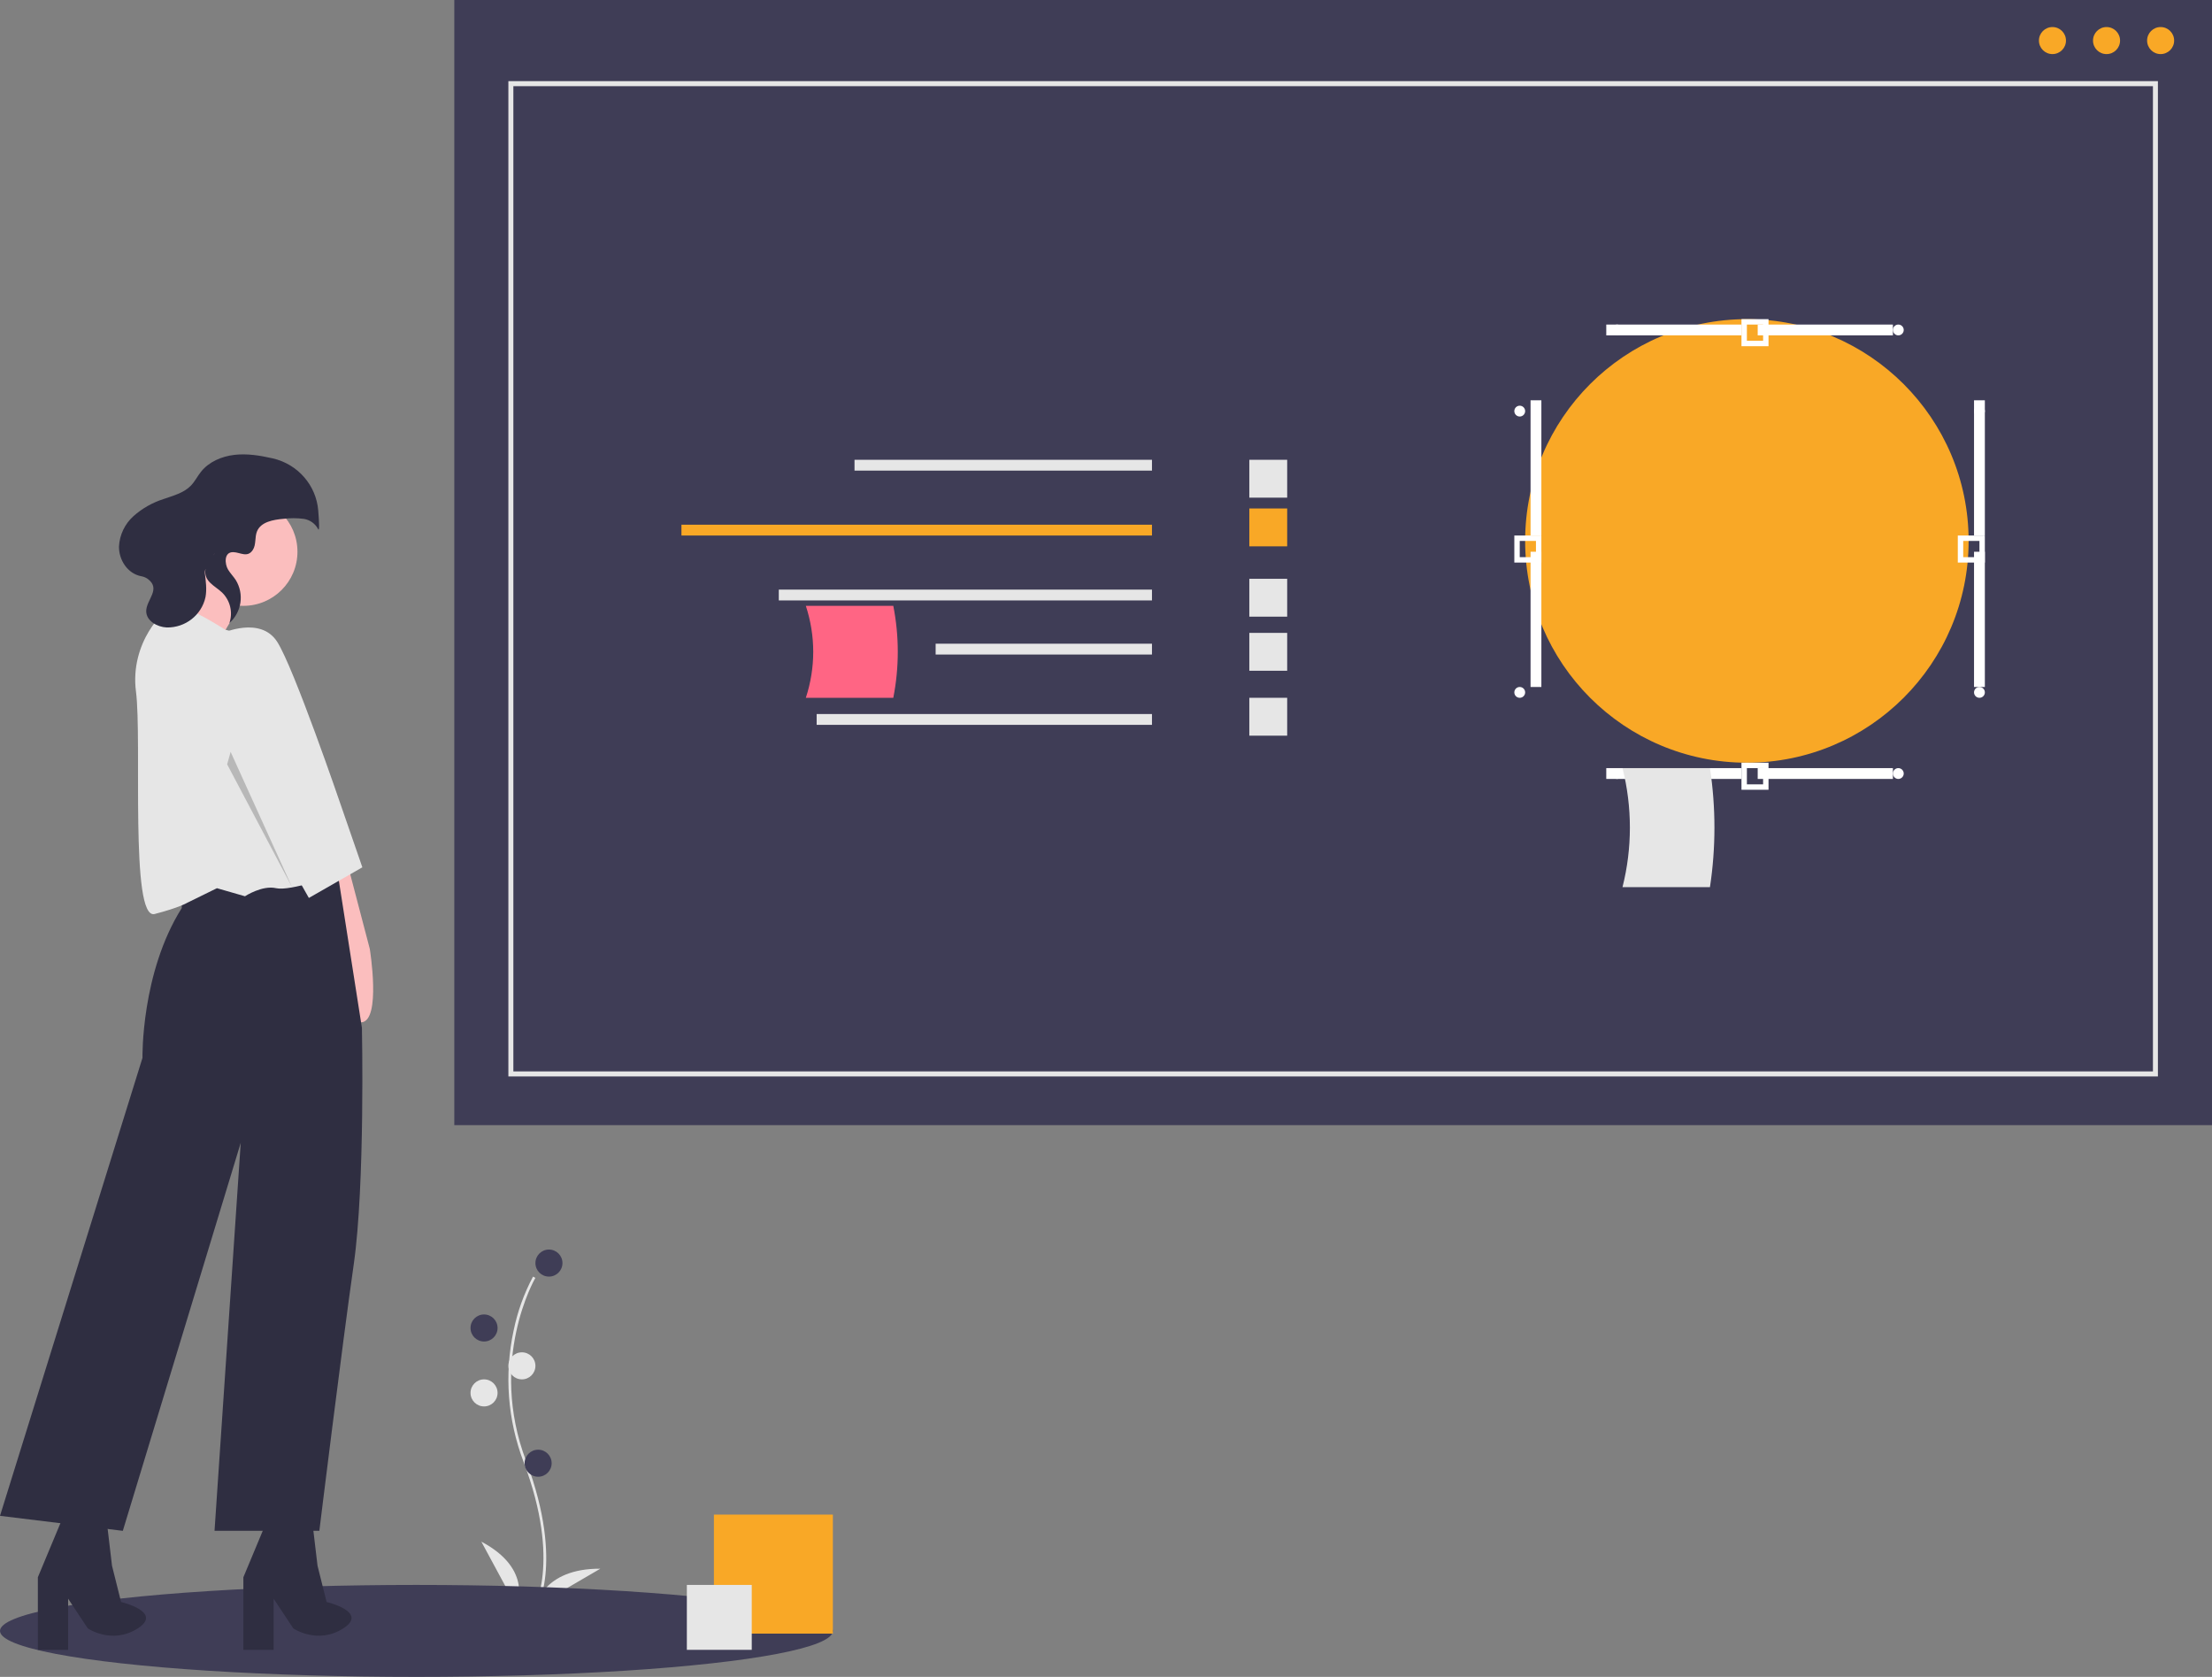 <?xml version="1.0" encoding="UTF-8"?>
<svg width="409px" height="310px" viewBox="0 0 409 310" version="1.1" xmlns="http://www.w3.org/2000/svg" xmlns:xlink="http://www.w3.org/1999/xlink">
    <rect x="0" y="0" width="409" height="310" fill="#808080" stroke="none"/>
    <title>undraw_redesign_feedback_48ti</title>
    <g id="Shard" stroke="none" stroke-width="1" fill="none" fill-rule="evenodd">
        <g id="undraw_redesign_feedback_48ti" transform="translate(204.5, 155) scale(-1, 1) translate(-204.5, -155) " fill-rule="nonzero">
            <path d="M310.014,298 C309.958,297.909 308.616,295.712 308.151,291.151 C307.724,286.966 307.998,279.913 311.729,270.073 C318.798,251.433 310.1,236.394 310.012,236.244 L310.441,236 C312.115,239.142 313.325,242.502 314.033,245.978 C315.785,254.074 315.147,262.49 312.194,270.243 C305.138,288.851 310.384,297.66 310.438,297.747 L310.014,298 Z" id="Path" fill="#E6E6E6"></path>
            <circle id="Oval" fill="#3F3D56" cx="307.5" cy="233.5" r="2.5"></circle>
            <circle id="Oval" fill="#3F3D56" cx="319.5" cy="245.5" r="2.5"></circle>
            <circle id="Oval" fill="#E6E6E6" cx="312.5" cy="252.5" r="2.5"></circle>
            <circle id="Oval" fill="#E6E6E6" cx="319.5" cy="257.5" r="2.5"></circle>
            <circle id="Oval" fill="#3F3D56" cx="309.5" cy="270.5" r="2.5"></circle>
            <path d="M313.519,297 C313.519,297 310.278,290.143 320,285 L313.519,297 Z" id="Path" fill="#E6E6E6"></path>
            <path d="M310,297 C310,297 308.627,289.94 298,290 L310,297 Z" id="Path" fill="#E6E6E6"></path>
            <ellipse id="Oval" fill="#3F3D56" cx="332" cy="301.5" rx="77" ry="8.5"></ellipse>
            <rect id="Rectangle" fill="#3F3D56" x="0" y="0" width="325" height="208"></rect>
            <circle id="Oval" fill="#F9A826" cx="9.5" cy="7.5" r="2.5"></circle>
            <circle id="Oval" fill="#F9A826" cx="19.5" cy="7.5" r="2.5"></circle>
            <circle id="Oval" fill="#F9A826" cx="29.5" cy="7.5" r="2.5"></circle>
            <rect id="Rectangle" fill="#E6E6E6" x="196" y="85" width="55" height="2"></rect>
            <rect id="Rectangle" fill="#F9A826" x="196" y="97" width="87" height="2"></rect>
            <rect id="Rectangle" fill="#E6E6E6" x="196" y="109" width="69" height="2"></rect>
            <rect id="Rectangle" fill="#E6E6E6" x="196" y="119" width="40" height="2"></rect>
            <rect id="Rectangle" fill="#E6E6E6" x="196" y="132" width="62" height="2"></rect>
            <rect id="Rectangle" fill="#E6E6E6" x="171" y="85" width="7" height="7"></rect>
            <rect id="Rectangle" fill="#F9A826" x="171" y="94" width="7" height="7"></rect>
            <rect id="Rectangle" fill="#E6E6E6" x="171" y="107" width="7" height="7"></rect>
            <rect id="Rectangle" fill="#E6E6E6" x="171" y="117" width="7" height="7"></rect>
            <rect id="Rectangle" fill="#E6E6E6" x="171" y="129" width="7" height="7"></rect>
            <path d="M260,129 L243.828,129 C242.724,123.375 242.724,117.625 243.828,112 L260,112 C258.178,117.553 258.178,123.447 260,129 L260,129 Z" id="Path" fill="#FF6584"></path>
            <circle id="Oval" fill="#F9A826" cx="86" cy="100" r="41"></circle>
            <path d="M87,64 L82,64 L82,59 L87,59 L87,64 Z M83,63 L86,63 L86,60 L83,60 L83,63 Z" id="Shape" fill="#FFFFFF"></path>
            <rect id="Rectangle" fill="#FFFFFF" x="87" y="60" width="25" height="2"></rect>
            <circle id="Oval" fill="#FFFFFF" cx="110" cy="61" r="1"></circle>
            <rect id="Rectangle" fill="#FFFFFF" x="59" y="60" width="25" height="2"></rect>
            <circle id="Oval" fill="#FFFFFF" cx="58" cy="61" r="1"></circle>
            <path d="M129,104 L124,104 L124,99 L129,99 L129,104 Z M125,103 L128,103 L128,100 L125,100 L125,103 Z" id="Shape" fill="#FFFFFF"></path>
            <rect id="Rectangle" fill="#FFFFFF" x="124" y="102" width="2" height="25"></rect>
            <circle id="Oval" fill="#FFFFFF" cx="128" cy="128" r="1"></circle>
            <rect id="Rectangle" fill="#FFFFFF" x="124" y="74" width="2" height="25"></rect>
            <circle id="Oval" fill="#FFFFFF" cx="128" cy="76" r="1"></circle>
            <path d="M47,104 L42,104 L42,99 L47,99 L47,104 Z M43,103 L46,103 L46,100 L43,100 L43,103 Z" id="Shape" fill="#FFFFFF"></path>
            <rect id="Rectangle" fill="#FFFFFF" x="42" y="102" width="2" height="25"></rect>
            <circle id="Oval" fill="#FFFFFF" cx="43" cy="128" r="1"></circle>
            <rect id="Rectangle" fill="#FFFFFF" x="42" y="74" width="2" height="25"></rect>
            <circle id="Oval" fill="#FFFFFF" cx="43" cy="76" r="1"></circle>
            <path d="M87,146 L82,146 L82,141 L87,141 L87,146 Z M83,145 L86,145 L86,142 L83,142 L83,145 Z" id="Shape" fill="#FFFFFF"></path>
            <rect id="Rectangle" fill="#FFFFFF" x="87" y="142" width="25" height="2"></rect>
            <circle id="Oval" fill="#FFFFFF" cx="110" cy="143" r="1"></circle>
            <rect id="Rectangle" fill="#FFFFFF" x="59" y="142" width="25" height="2"></rect>
            <circle id="Oval" fill="#FFFFFF" cx="58" cy="143" r="1"></circle>
            <path d="M109,164 L92.828,164 C91.724,156.721 91.724,149.279 92.828,142 L109,142 C107.178,149.186 107.178,156.814 109,164 L109,164 Z" id="Path" fill="#E6E6E6"></path>
            <path d="M344.928,159 L340.624,175.418 C340.624,175.418 338.472,188.679 342.161,188.995 C345.851,189.31 344.928,175.734 344.928,175.734 L352,164.367 L344.928,159 Z" id="Path" fill="#FBBEBE"></path>
            <path d="M375.389,167.861 L375.389,162.935 L346.628,161 L342.08,190.027 C342.08,190.027 341.474,218.965 343.594,233.743 C345.714,248.52 349.953,283 349.953,283 L369.333,283 L364.488,211.269 L386.29,283 L409,280.229 L382.656,195.568 C382.656,195.568 382.959,179.867 375.389,167.861 Z" id="Path" fill="#2F2E41"></path>
            <path d="M351.409,280 L350.289,289.451 L348.611,296.159 C348.611,296.159 340.776,297.988 345.533,301.037 C350.289,304.085 354.766,301.037 354.766,301.037 L358.404,295.549 L358.404,305 L364,305 L364,291.585 L359.803,281.524 L351.409,280 Z" id="Path" fill="#2F2E41"></path>
            <path d="M389.409,280 L388.289,289.451 L386.611,296.159 C386.611,296.159 378.776,297.988 383.533,301.037 C388.289,304.085 392.766,301.037 392.766,301.037 L396.404,295.549 L396.404,305 L402,305 L402,291.585 L397.803,281.524 L389.409,280 Z" id="Path" fill="#2F2E41"></path>
            <circle id="Oval" fill="#FBBEBE" cx="364" cy="102" r="10"></circle>
            <polygon id="Path" fill="#FBBEBE" points="370.6 107 379 115.681 368.8 119 364 110.83"></polygon>
            <path d="M366.007,116.785 L367.399,116.388 C367.399,116.388 374.646,111.715 376.662,112.014 C378.678,112.312 385.013,118.872 383.861,127.818 C382.709,136.764 385.013,170.162 380.405,168.969 C375.798,167.776 374.358,166.881 374.358,166.881 L368.886,164.198 L363.703,165.689 C363.703,165.689 360.535,163.601 357.943,164.198 C355.351,164.794 347,161.812 347,161.812 L366.007,116.785 Z" id="Path" fill="#E6E6E6"></path>
            <path d="M367.843,117.045 C367.843,117.045 360.856,113.855 357.765,118.622 C354.674,123.39 346.019,148.718 346.019,148.718 L342,160.339 L351.892,166 L371.366,131.435 C371.366,131.435 374.212,121.129 367.843,117.045 Z" id="Path" fill="#E6E6E6"></path>
            <path d="M362.26,101.675 C361.6,100.674 361.933,99.313 361.471,98.21 C360.744,96.478 358.486,96.072 356.591,95.914 C355.336,95.755 354.065,95.758 352.81,95.924 C351.686,96.108 350.715,96.802 350.188,97.798 C349.907,98.352 349.978,96.615 350.158,94.386 C350.531,89.719 353.919,85.823 358.541,84.746 C358.568,84.74 358.595,84.734 358.621,84.728 C360.928,84.204 363.307,83.817 365.659,84.09 C368.01,84.362 370.354,85.363 371.822,87.194 C372.493,88.031 372.967,89.018 373.716,89.789 C375.031,91.142 376.982,91.634 378.773,92.262 C380.827,92.915 382.717,93.99 384.319,95.416 C385.925,96.863 386.888,98.876 386.999,101.018 C387.037,103.49 385.442,106.042 382.871,106.529 C382.424,106.606 382.001,106.786 381.638,107.054 C379.183,108.93 381.984,110.894 381.964,113.006 C381.948,114.768 379.958,115.917 378.171,115.999 C374.728,116.06 371.723,113.707 371.004,110.386 C370.735,108.94 370.943,107.455 371.118,105.994 C371.318,104.323 367.666,100.387 370.079,103.272 C370.55,103.82 370.868,104.48 371.001,105.186 C371.403,107.491 369.275,108.266 367.933,109.543 C366.43,111.017 365.908,113.204 366.587,115.184 C364.305,113.146 363.816,109.795 365.422,107.205 C365.855,106.552 366.411,105.983 366.821,105.316 C367.461,104.275 367.637,102.01 365.847,102.073 C364.569,102.117 363.242,103.166 362.26,101.675 Z" id="Path" fill="#2F2E41"></path>
            <polygon id="Path" fill="#000000" opacity="0.2" points="367 141.299 355 164 366.357 139"></polygon>
            <rect id="Rectangle" fill="#F9A826" x="255" y="280" width="22" height="22"></rect>
            <rect id="Rectangle" fill="#E6E6E6" x="270" y="293" width="12" height="12"></rect>
            <path d="M315,199 L10,199 L10,15 L315,15 L315,199 Z M10.921,198.068 L314.079,198.068 L314.079,15.932 L10.921,15.932 L10.921,198.068 Z" id="Shape" fill="#E6E6E6"></path>
        </g>
    </g>
</svg>